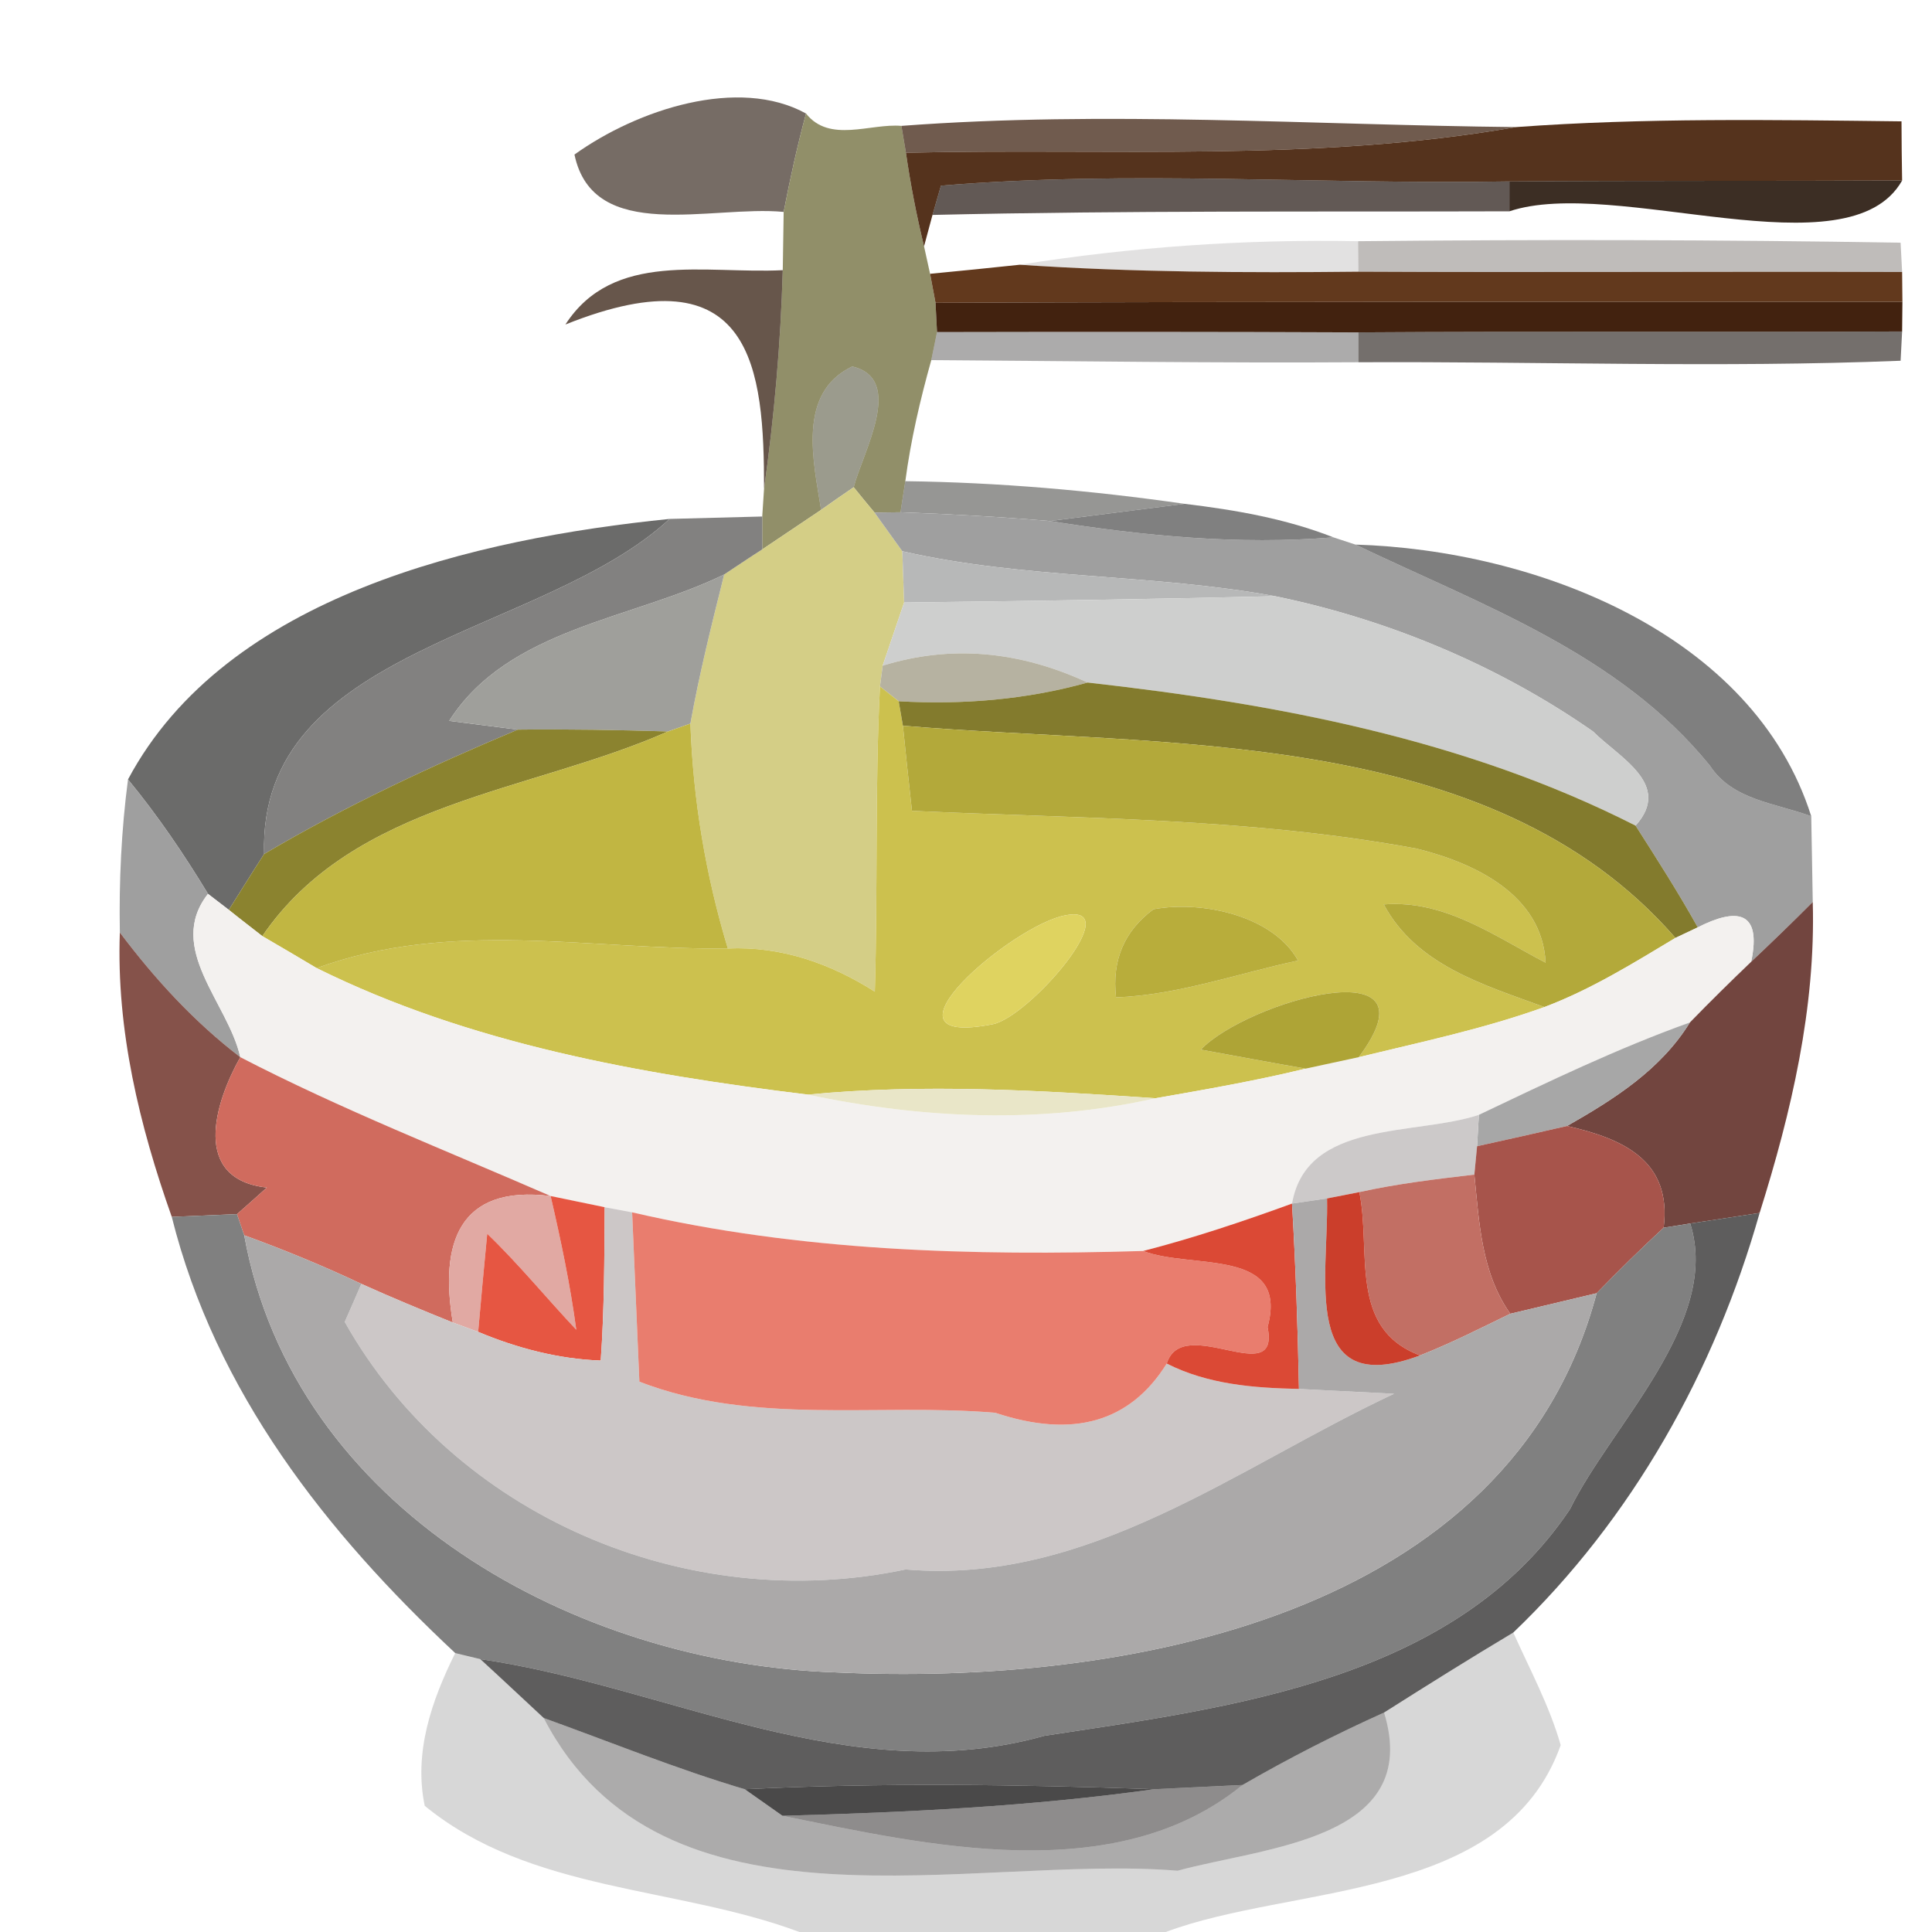 <?xml version="1.0" encoding="UTF-8" ?>
<!DOCTYPE svg PUBLIC "-//W3C//DTD SVG 1.1//EN" "http://www.w3.org/Graphics/SVG/1.1/DTD/svg11.dtd">
<svg width="64pt" height="64pt" viewBox="0 0 64 64" version="1.1" xmlns="http://www.w3.org/2000/svg">
<g id="#291a0fa2">
<path fill="#291a0f" opacity="0.64" d=" M 19.03 5.12 C 21.12 3.62 24.47 2.53 26.70 3.76 C 26.41 4.84 26.17 5.93 25.96 7.02 C 23.57 6.79 19.65 8.09 19.03 5.12 Z" />
</g>
<g id="#8a875fed">
<path fill="#8a875f" opacity="0.93" d=" M 25.96 7.02 C 26.17 5.93 26.41 4.84 26.70 3.76 C 27.48 4.75 28.83 4.08 29.86 4.17 L 30.01 5.06 C 30.16 6.10 30.36 7.13 30.61 8.16 L 30.81 9.07 L 30.99 10.03 L 31.04 11.00 L 30.85 11.93 C 30.48 13.25 30.17 14.58 29.99 15.94 L 29.83 16.97 L 28.97 16.98 C 28.79 16.77 28.45 16.35 28.28 16.14 C 28.57 15.00 30.00 12.55 28.23 12.14 C 26.39 13.02 26.95 15.30 27.20 16.89 C 26.71 17.22 25.74 17.87 25.25 18.20 L 25.25 17.11 L 25.31 16.19 C 25.65 13.79 25.86 11.37 25.93 8.95 C 25.94 8.47 25.95 7.50 25.96 7.02 Z" />
</g>
<g id="#3e2211bc">
<path fill="#3e2211" opacity="0.74" d=" M 29.86 4.17 C 36.63 3.66 43.44 4.14 50.22 4.21 C 43.54 5.38 36.75 4.90 30.01 5.06 L 29.86 4.17 Z" />
</g>
<g id="#4e2b14f6">
<path fill="#4e2b14" opacity="0.96" d=" M 50.22 4.21 C 54.47 3.90 58.73 3.97 62.99 4.02 C 62.99 4.51 63.00 5.49 63.01 5.98 C 58.67 6.00 54.33 5.98 50.00 6.01 C 43.73 6.12 37.43 5.63 31.17 6.15 L 30.89 7.12 L 30.61 8.16 C 30.36 7.13 30.16 6.10 30.01 5.06 C 36.75 4.90 43.54 5.38 50.22 4.21 Z" />
</g>
<g id="#150802ac">
<path fill="#150802" opacity="0.67" d=" M 31.17 6.15 C 37.43 5.63 43.73 6.12 50.00 6.01 L 50.00 7.00 C 43.63 7.02 37.26 6.97 30.89 7.12 L 31.17 6.15 Z" />
</g>
<g id="#200f04df">
<path fill="#200f04" opacity="0.87" d=" M 50.00 6.01 C 54.33 5.98 58.67 6.00 63.01 5.98 C 61.24 9.11 53.48 5.83 50.00 7.00 L 50.00 6.01 Z" />
</g>
<g id="#0906041e">
<path fill="#090604" opacity="0.12" d=" M 33.78 8.77 C 37.49 8.18 41.23 7.92 44.99 7.99 L 45.00 9.00 C 41.26 9.04 37.51 9.02 33.78 8.77 Z" />
</g>
<g id="#1c0f0848">
<path fill="#1c0f08" opacity="0.28" d=" M 44.99 7.99 C 50.98 7.93 56.97 7.94 62.96 8.04 L 63.01 9.01 C 57.00 8.99 51.00 9.03 45.00 9.00 L 44.99 7.99 Z" />
</g>
<g id="#3b2517c4">
<path fill="#3b2517" opacity="0.77" d=" M 18.73 10.75 C 20.32 8.29 23.34 9.08 25.93 8.95 C 25.86 11.37 25.65 13.79 25.31 16.19 C 25.31 12.24 24.97 8.25 18.73 10.75 Z" />
</g>
<g id="#5f3519f9">
<path fill="#5f3519" opacity="0.98" d=" M 30.81 9.07 C 31.56 9.00 33.04 8.85 33.78 8.77 C 37.51 9.02 41.26 9.04 45.00 9.00 C 51.00 9.03 57.00 8.99 63.01 9.01 L 63.02 10.00 C 52.34 10.00 41.67 9.99 30.99 10.03 L 30.81 9.07 Z" />
</g>
<g id="#42220fff">
<path fill="#42220f" opacity="1.00" d=" M 30.99 10.03 C 41.67 9.99 52.34 10.00 63.02 10.00 L 63.01 10.98 C 57.00 11.01 51.00 10.97 45.00 11.01 C 40.34 10.99 35.69 10.99 31.04 11.00 L 30.99 10.03 Z" />
</g>
<g id="#04010055">
<path fill="#040100" opacity="0.33" d=" M 31.04 11.00 C 35.69 10.99 40.34 10.99 45.00 11.01 L 45.00 12.00 C 40.29 12.03 35.57 11.96 30.85 11.93 L 31.04 11.00 Z" />
</g>
<g id="#11080394">
<path fill="#110803" opacity="0.58" d=" M 45.00 11.01 C 51.00 10.97 57.00 11.01 63.01 10.98 L 62.96 11.95 C 56.98 12.19 50.99 11.97 45.00 12.00 L 45.00 11.01 Z" />
</g>
<g id="#57574097">
<path fill="#575740" opacity="0.59" d=" M 28.23 12.14 C 30.00 12.55 28.57 15.00 28.28 16.14 C 28.01 16.32 27.47 16.70 27.20 16.89 C 26.95 15.30 26.39 13.02 28.23 12.14 Z" />
</g>
<g id="#d4ce86ff">
<path fill="#d4ce86" opacity="1.00" d=" M 28.28 16.14 C 28.45 16.35 28.79 16.77 28.97 16.98 C 29.20 17.30 29.66 17.94 29.89 18.26 C 29.91 18.69 29.93 19.53 29.95 19.96 C 29.77 20.48 29.42 21.53 29.24 22.05 L 29.15 22.74 C 28.98 26.11 29.08 29.48 28.98 32.85 C 27.50 31.91 25.87 31.34 24.11 31.42 C 23.38 29.00 22.96 26.52 22.87 23.97 C 23.17 22.30 23.58 20.67 23.99 19.03 C 24.31 18.82 24.93 18.40 25.25 18.20 C 25.74 17.87 26.71 17.22 27.20 16.89 C 27.47 16.70 28.01 16.32 28.28 16.14 Z" />
</g>
<g id="#4545418f">
<path fill="#454541" opacity="0.56" d=" M 29.99 15.94 C 33.09 15.98 36.17 16.25 39.24 16.69 C 37.75 16.88 36.27 17.07 34.78 17.26 C 33.13 17.12 31.48 17.03 29.83 16.97 L 29.99 15.94 Z" />
</g>
<g id="#646463f3">
<path fill="#646463" opacity="0.95" d=" M 4.24 25.82 C 7.50 19.71 15.78 17.84 22.18 17.19 C 17.98 21.09 8.54 21.42 8.75 28.29 C 8.45 28.75 7.87 29.68 7.58 30.14 L 6.89 29.61 C 6.09 28.29 5.22 27.01 4.24 25.82 Z" />
</g>
<g id="#828180ff">
<path fill="#828180" opacity="1.00" d=" M 22.18 17.19 C 22.94 17.17 24.48 17.13 25.25 17.11 L 25.25 18.20 C 24.93 18.40 24.31 18.82 23.99 19.03 C 20.95 20.52 16.84 20.81 14.88 23.88 C 15.45 23.95 16.58 24.10 17.15 24.17 C 14.27 25.38 11.44 26.70 8.75 28.29 C 8.54 21.42 17.98 21.09 22.18 17.19 Z" />
</g>
<g id="#9f9f9fff">
<path fill="#9f9f9f" opacity="1.00" d=" M 28.97 16.98 L 29.83 16.97 C 31.48 17.03 33.13 17.12 34.78 17.26 C 37.88 17.75 41.02 18.06 44.17 17.80 L 44.90 18.04 C 49.07 20.04 53.62 21.64 56.64 25.36 C 57.39 26.51 58.81 26.60 60.00 27.04 C 60.01 27.75 60.04 29.17 60.05 29.88 C 59.38 30.55 58.70 31.21 58.01 31.86 C 58.37 30.15 57.52 30.07 56.24 30.72 C 55.60 29.57 54.89 28.46 54.18 27.35 C 55.41 25.98 53.64 25.10 52.77 24.23 C 49.63 22.04 45.98 20.52 42.24 19.75 C 38.16 19.00 33.94 19.19 29.89 18.26 C 29.66 17.94 29.20 17.30 28.97 16.98 Z" />
</g>
<g id="#777777ec">
<path fill="#777777" opacity="0.93" d=" M 34.78 17.26 C 36.27 17.07 37.75 16.88 39.24 16.69 C 40.91 16.89 42.59 17.18 44.17 17.80 C 41.02 18.06 37.88 17.75 34.78 17.26 Z" />
</g>
<g id="#b7b8b8ff">
<path fill="#b7b8b8" opacity="1.00" d=" M 29.89 18.26 C 33.94 19.19 38.16 19.00 42.24 19.75 C 38.14 19.85 34.04 19.91 29.95 19.96 C 29.93 19.53 29.91 18.69 29.89 18.26 Z" />
</g>
<g id="#727272e9">
<path fill="#727272" opacity="0.91" d=" M 44.90 18.04 C 50.84 18.22 58.08 20.97 60.00 27.04 C 58.81 26.60 57.39 26.51 56.64 25.36 C 53.62 21.64 49.07 20.04 44.90 18.04 Z" />
</g>
<g id="#9f9f9bff">
<path fill="#9f9f9b" opacity="1.00" d=" M 14.88 23.88 C 16.84 20.81 20.95 20.52 23.99 19.03 C 23.58 20.67 23.17 22.30 22.87 23.97 L 22.13 24.23 C 20.47 24.18 18.81 24.15 17.15 24.17 C 16.58 24.10 15.45 23.95 14.88 23.88 Z" />
</g>
<g id="#cecfceff">
<path fill="#cecfce" opacity="1.00" d=" M 29.95 19.96 C 34.04 19.91 38.14 19.85 42.24 19.75 C 45.98 20.52 49.63 22.04 52.77 24.23 C 53.64 25.10 55.41 25.98 54.18 27.35 C 48.53 24.48 42.27 23.31 36.03 22.61 C 33.74 21.55 31.48 21.36 29.24 22.05 C 29.42 21.53 29.77 20.48 29.95 19.96 Z" />
</g>
<g id="#b6b2a1ff">
<path fill="#b6b2a1" opacity="1.00" d=" M 29.24 22.05 C 31.48 21.36 33.74 21.55 36.03 22.61 C 33.99 23.18 31.88 23.35 29.77 23.23 L 29.15 22.74 L 29.24 22.05 Z" />
</g>
<g id="#ccc14eff">
<path fill="#ccc14e" opacity="1.00" d=" M 29.15 22.74 L 29.77 23.23 L 29.91 24.04 C 29.98 24.74 30.13 26.16 30.21 26.86 C 35.79 27.12 41.40 27.09 46.92 28.11 C 48.83 28.58 51.09 29.63 51.20 31.89 C 49.51 31.01 47.86 29.80 45.84 29.96 C 46.92 31.98 49.17 32.63 51.16 33.36 C 49.16 34.08 47.07 34.52 45.01 35.02 C 47.78 31.32 41.29 33.18 39.78 34.77 C 40.65 34.93 42.38 35.25 43.25 35.40 C 41.61 35.80 39.94 36.09 38.28 36.38 C 34.44 36.12 30.59 35.89 26.76 36.26 C 21.20 35.58 15.56 34.58 10.49 32.07 C 14.95 30.44 19.54 31.47 24.11 31.42 C 25.87 31.34 27.50 31.91 28.98 32.85 C 29.08 29.48 28.98 26.11 29.15 22.74 M 35.30 30.32 C 33.57 30.62 28.70 34.75 32.88 33.93 C 34.07 33.71 37.36 29.92 35.30 30.32 M 38.21 30.12 C 37.24 30.84 36.83 31.81 36.97 33.04 C 39.03 32.96 40.99 32.25 43.00 31.82 C 42.18 30.34 39.84 29.82 38.21 30.12 Z" />
</g>
<g id="#837b2dff">
<path fill="#837b2d" opacity="1.00" d=" M 29.77 23.23 C 31.88 23.35 33.99 23.18 36.03 22.61 C 42.27 23.31 48.53 24.48 54.18 27.35 C 54.89 28.46 55.60 29.57 56.24 30.72 L 55.50 31.07 C 49.34 23.99 38.44 24.77 29.91 24.04 L 29.77 23.23 Z" />
</g>
<g id="#8b832fff">
<path fill="#8b832f" opacity="1.00" d=" M 17.15 24.17 C 18.81 24.15 20.47 24.18 22.13 24.23 C 17.57 26.25 11.73 26.56 8.69 31.01 C 8.41 30.79 7.85 30.36 7.58 30.14 C 7.87 29.68 8.45 28.75 8.75 28.29 C 11.44 26.70 14.27 25.38 17.15 24.17 Z" />
</g>
<g id="#c1b642ff">
<path fill="#c1b642" opacity="1.00" d=" M 22.13 24.23 L 22.87 23.97 C 22.96 26.52 23.38 29.00 24.11 31.42 C 19.54 31.47 14.95 30.44 10.49 32.07 C 10.04 31.80 9.14 31.27 8.69 31.01 C 11.73 26.56 17.57 26.25 22.13 24.23 Z" />
</g>
<g id="#b3a93aff">
<path fill="#b3a93a" opacity="1.00" d=" M 29.91 24.04 C 38.44 24.77 49.34 23.99 55.50 31.07 C 54.10 31.91 52.70 32.78 51.16 33.36 C 49.17 32.63 46.92 31.98 45.84 29.96 C 47.86 29.80 49.51 31.01 51.20 31.89 C 51.09 29.63 48.83 28.58 46.92 28.11 C 41.40 27.09 35.79 27.12 30.21 26.86 C 30.13 26.16 29.98 24.74 29.91 24.04 Z" />
</g>
<g id="#9f9f9ffe">
<path fill="#9f9f9f" opacity="1.00" d=" M 4.24 25.82 C 5.22 27.01 6.09 28.29 6.89 29.61 C 5.48 31.41 7.56 33.22 7.96 35.02 C 6.43 33.85 5.13 32.43 3.97 30.89 C 3.94 29.20 4.02 27.50 4.24 25.82 Z" />
</g>
<g id="#f3f1efff">
<path fill="#f3f1ef" opacity="1.00" d=" M 7.96 35.02 C 7.56 33.22 5.48 31.41 6.89 29.61 L 7.58 30.14 C 7.85 30.36 8.41 30.79 8.69 31.01 C 9.14 31.27 10.04 31.80 10.49 32.07 C 15.56 34.58 21.20 35.58 26.76 36.26 C 30.54 37.06 34.48 37.24 38.28 36.38 C 39.94 36.09 41.61 35.80 43.25 35.40 C 43.69 35.31 44.57 35.11 45.01 35.02 C 47.07 34.52 49.16 34.08 51.16 33.36 C 52.70 32.78 54.10 31.91 55.50 31.07 L 56.24 30.72 C 57.52 30.07 58.37 30.15 58.01 31.86 C 57.32 32.52 56.64 33.19 55.98 33.87 C 53.58 34.73 51.28 35.84 48.99 36.93 C 46.89 37.63 43.28 37.09 42.80 39.87 C 41.18 40.46 39.54 41.01 37.87 41.44 C 32.19 41.61 26.50 41.45 20.94 40.16 L 20.03 39.99 C 19.58 39.90 18.69 39.71 18.24 39.62 C 14.80 38.12 11.30 36.75 7.96 35.02 Z" />
</g>
<g id="#dfd360ff">
<path fill="#dfd360" opacity="1.00" d=" M 35.30 30.32 C 37.36 29.92 34.07 33.71 32.88 33.93 C 28.70 34.75 33.57 30.62 35.30 30.32 Z" />
</g>
<g id="#b8ad3bff">
<path fill="#b8ad3b" opacity="1.00" d=" M 38.21 30.12 C 39.84 29.82 42.18 30.34 43.00 31.82 C 40.99 32.25 39.03 32.96 36.97 33.04 C 36.83 31.81 37.24 30.84 38.21 30.12 Z" />
</g>
<g id="#6e403af8">
<path fill="#6e403a" opacity="0.97" d=" M 58.01 31.86 C 58.70 31.21 59.38 30.55 60.05 29.88 C 60.15 33.39 59.34 36.84 58.29 40.18 C 57.72 40.27 56.57 40.44 55.99 40.53 L 55.11 40.67 C 55.39 38.45 53.77 37.72 51.91 37.30 C 53.47 36.41 55.01 35.44 55.98 33.87 C 56.64 33.19 57.32 32.52 58.01 31.86 Z" />
</g>
<g id="#794138e9">
<path fill="#794138" opacity="0.91" d=" M 3.97 30.89 C 5.13 32.43 6.43 33.85 7.96 35.02 C 7.11 36.53 6.33 39.06 8.84 39.34 C 8.60 39.56 8.10 40.00 7.85 40.22 C 7.31 40.24 6.23 40.29 5.69 40.31 C 4.62 37.29 3.85 34.12 3.97 30.89 Z" />
</g>
<g id="#aea436ff">
<path fill="#aea436" opacity="1.00" d=" M 39.78 34.77 C 41.29 33.18 47.78 31.32 45.01 35.02 C 44.57 35.11 43.69 35.31 43.25 35.40 C 42.38 35.25 40.65 34.93 39.78 34.77 Z" />
</g>
<g id="#a7a7a7ff">
<path fill="#a7a7a7" opacity="1.00" d=" M 48.99 36.93 C 51.28 35.84 53.58 34.73 55.98 33.87 C 55.01 35.44 53.47 36.41 51.91 37.30 C 50.92 37.53 49.92 37.75 48.93 37.97 L 48.99 36.93 Z" />
</g>
<g id="#d06b5eff">
<path fill="#d06b5e" opacity="1.00" d=" M 7.96 35.02 C 11.30 36.75 14.80 38.12 18.24 39.62 C 15.19 39.24 14.56 41.19 15.00 43.81 C 13.98 43.40 12.97 42.98 11.97 42.53 C 10.70 41.93 9.41 41.40 8.09 40.92 L 7.85 40.22 C 8.10 40.00 8.60 39.56 8.84 39.34 C 6.33 39.06 7.11 36.53 7.96 35.02 Z" />
</g>
<g id="#e9e6c8ff">
<path fill="#e9e6c8" opacity="1.00" d=" M 26.76 36.26 C 30.59 35.89 34.44 36.12 38.28 36.38 C 34.48 37.24 30.54 37.06 26.76 36.26 Z" />
</g>
<g id="#ccc9c9ff">
<path fill="#ccc9c9" opacity="1.00" d=" M 42.80 39.87 C 43.28 37.09 46.89 37.63 48.99 36.93 L 48.93 37.97 L 48.84 38.91 C 47.57 39.06 46.29 39.21 45.03 39.49 L 43.96 39.70 L 42.80 39.87 Z" />
</g>
<g id="#a7544bff">
<path fill="#a7544b" opacity="1.00" d=" M 48.93 37.97 C 49.92 37.75 50.92 37.53 51.91 37.30 C 53.77 37.72 55.39 38.45 55.11 40.67 C 54.35 41.37 53.61 42.10 52.89 42.84 C 52.18 43.01 50.74 43.35 50.03 43.52 C 49.07 42.16 49.00 40.50 48.84 38.91 L 48.93 37.97 Z" />
</g>
<g id="#c26f64ff">
<path fill="#c26f64" opacity="1.00" d=" M 45.03 39.49 C 46.29 39.21 47.57 39.06 48.84 38.91 C 49.00 40.50 49.07 42.16 50.03 43.52 C 49.04 44.00 48.06 44.50 47.04 44.90 C 44.66 44.01 45.43 41.47 45.03 39.49 Z" />
</g>
<g id="#808080fd">
<path fill="#808080" opacity="1.00" d=" M 5.69 40.31 C 6.23 40.29 7.31 40.24 7.85 40.22 L 8.09 40.92 C 9.74 50.01 19.08 55.11 27.68 55.40 C 37.16 55.85 50.04 53.59 52.89 42.84 C 53.61 42.10 54.35 41.37 55.11 40.67 L 55.99 40.53 C 57.02 43.79 53.37 47.21 52.01 49.99 C 48.21 55.67 40.76 56.56 34.60 57.50 C 28.15 59.31 22.15 55.87 15.91 54.96 L 15.08 54.76 C 10.81 50.77 7.14 46.11 5.69 40.31 Z" />
</g>
<g id="#e1a9a3ff">
<path fill="#e1a9a3" opacity="1.00" d=" M 15.00 43.81 C 14.56 41.19 15.19 39.24 18.24 39.62 C 18.58 41.09 18.89 42.56 19.09 44.05 C 18.10 43.00 17.18 41.87 16.14 40.87 C 16.06 41.68 15.91 43.31 15.84 44.12 L 15.00 43.81 Z" />
</g>
<g id="#e65642ff">
<path fill="#e65642" opacity="1.00" d=" M 18.24 39.62 C 18.69 39.71 19.58 39.90 20.03 39.99 C 20.02 41.68 20.02 43.38 19.90 45.07 C 18.50 45.02 17.13 44.66 15.84 44.12 C 15.91 43.31 16.06 41.68 16.14 40.87 C 17.18 41.87 18.10 43.00 19.09 44.05 C 18.89 42.56 18.58 41.09 18.24 39.62 Z" />
</g>
<g id="#ccc7c7ff">
<path fill="#ccc7c7" opacity="1.00" d=" M 20.03 39.99 L 20.94 40.16 C 21.00 41.56 21.12 44.37 21.18 45.77 C 24.96 47.23 29.05 46.47 32.97 46.80 C 35.55 47.66 37.44 47.11 38.65 45.17 C 40.01 45.86 41.53 45.98 43.03 46.01 C 43.82 46.05 45.39 46.13 46.18 46.17 C 40.98 48.60 36.07 52.51 30.00 51.99 C 22.76 53.52 15.04 50.22 11.42 43.79 C 11.56 43.48 11.83 42.85 11.97 42.53 C 12.97 42.98 13.98 43.40 15.00 43.81 L 15.84 44.12 C 17.13 44.66 18.50 45.02 19.90 45.07 C 20.02 43.38 20.02 41.68 20.03 39.99 Z" />
</g>
<g id="#e97d6eff">
<path fill="#e97d6e" opacity="1.00" d=" M 20.94 40.16 C 26.50 41.45 32.19 41.61 37.87 41.44 C 39.47 42.06 42.71 41.31 41.99 43.96 C 42.42 46.08 39.18 43.48 38.65 45.17 C 37.44 47.11 35.55 47.66 32.97 46.80 C 29.05 46.47 24.96 47.23 21.18 45.77 C 21.12 44.37 21.00 41.56 20.94 40.16 Z" />
</g>
<g id="#db4935ff">
<path fill="#db4935" opacity="1.00" d=" M 37.87 41.44 C 39.54 41.01 41.18 40.46 42.80 39.87 C 42.92 41.92 42.99 43.97 43.03 46.01 C 41.53 45.98 40.01 45.86 38.65 45.17 C 39.18 43.48 42.42 46.08 41.99 43.96 C 42.71 41.31 39.47 42.06 37.87 41.44 Z" />
</g>
<g id="#aba9a9ff">
<path fill="#aba9a9" opacity="1.00" d=" M 42.80 39.87 L 43.96 39.70 C 44.02 42.28 43.06 46.39 47.04 44.90 C 48.06 44.50 49.04 44.00 50.03 43.52 C 50.74 43.35 52.18 43.01 52.89 42.84 C 50.04 53.59 37.16 55.85 27.68 55.40 C 19.08 55.11 9.74 50.01 8.09 40.92 C 9.41 41.40 10.70 41.93 11.97 42.53 C 11.83 42.85 11.56 43.48 11.42 43.79 C 15.04 50.22 22.76 53.52 30.00 51.99 C 36.07 52.51 40.98 48.60 46.18 46.17 C 45.39 46.13 43.82 46.05 43.03 46.01 C 42.99 43.97 42.92 41.92 42.80 39.87 Z" />
</g>
<g id="#cb3e2bff">
<path fill="#cb3e2b" opacity="1.00" d=" M 43.96 39.70 L 45.03 39.49 C 45.43 41.47 44.66 44.01 47.04 44.90 C 43.06 46.39 44.02 42.28 43.96 39.70 Z" />
</g>
<g id="#565555f3">
<path fill="#565555" opacity="0.95" d=" M 55.99 40.53 C 56.57 40.44 57.72 40.27 58.29 40.18 C 56.81 45.41 54.08 50.30 50.13 54.08 C 48.69 54.94 47.27 55.83 45.85 56.73 C 44.25 57.45 42.68 58.25 41.16 59.13 C 40.43 59.17 38.97 59.23 38.23 59.27 C 33.71 59.11 29.19 59.05 24.67 59.27 C 22.41 58.60 20.23 57.71 18.01 56.91 C 17.31 56.26 16.61 55.60 15.91 54.96 C 22.15 55.87 28.15 59.31 34.60 57.50 C 40.76 56.56 48.21 55.67 52.01 49.99 C 53.37 47.21 57.02 43.79 55.99 40.53 Z" />
</g>
<g id="#01010128">
<path fill="#010101" opacity="0.16" d=" M 45.85 56.73 C 47.27 55.83 48.69 54.94 50.13 54.08 C 50.68 55.31 51.33 56.51 51.70 57.81 C 49.85 63.02 42.81 62.42 38.62 64.00 L 26.48 64.00 C 22.42 62.48 17.57 62.69 14.07 59.82 C 13.70 58.05 14.30 56.33 15.08 54.76 L 15.91 54.96 C 16.61 55.60 17.31 56.26 18.01 56.91 C 21.93 64.49 32.20 61.41 39.01 61.97 C 41.88 61.18 47.14 60.96 45.85 56.73 Z" />
</g>
<g id="#04020153">
<path fill="#040201" opacity="0.33" d=" M 18.01 56.91 C 20.23 57.71 22.41 58.60 24.67 59.27 C 24.98 59.49 25.61 59.93 25.92 60.15 C 30.65 61.11 36.93 62.58 41.16 59.13 C 42.68 58.25 44.25 57.45 45.85 56.73 C 47.14 60.96 41.88 61.18 39.01 61.97 C 32.20 61.41 21.93 64.49 18.01 56.91 Z" />
</g>
<g id="#343333e3">
<path fill="#343333" opacity="0.89" d=" M 24.67 59.27 C 29.19 59.05 33.71 59.11 38.23 59.27 C 34.15 59.84 30.04 60.04 25.92 60.15 C 25.61 59.93 24.98 59.49 24.67 59.27 Z" />
</g>
<g id="#05020273">
<path fill="#050202" opacity="0.45" d=" M 38.23 59.27 C 38.97 59.23 40.43 59.17 41.16 59.13 C 36.93 62.58 30.65 61.11 25.92 60.15 C 30.04 60.04 34.15 59.84 38.23 59.27 Z" />
</g>
</svg>
